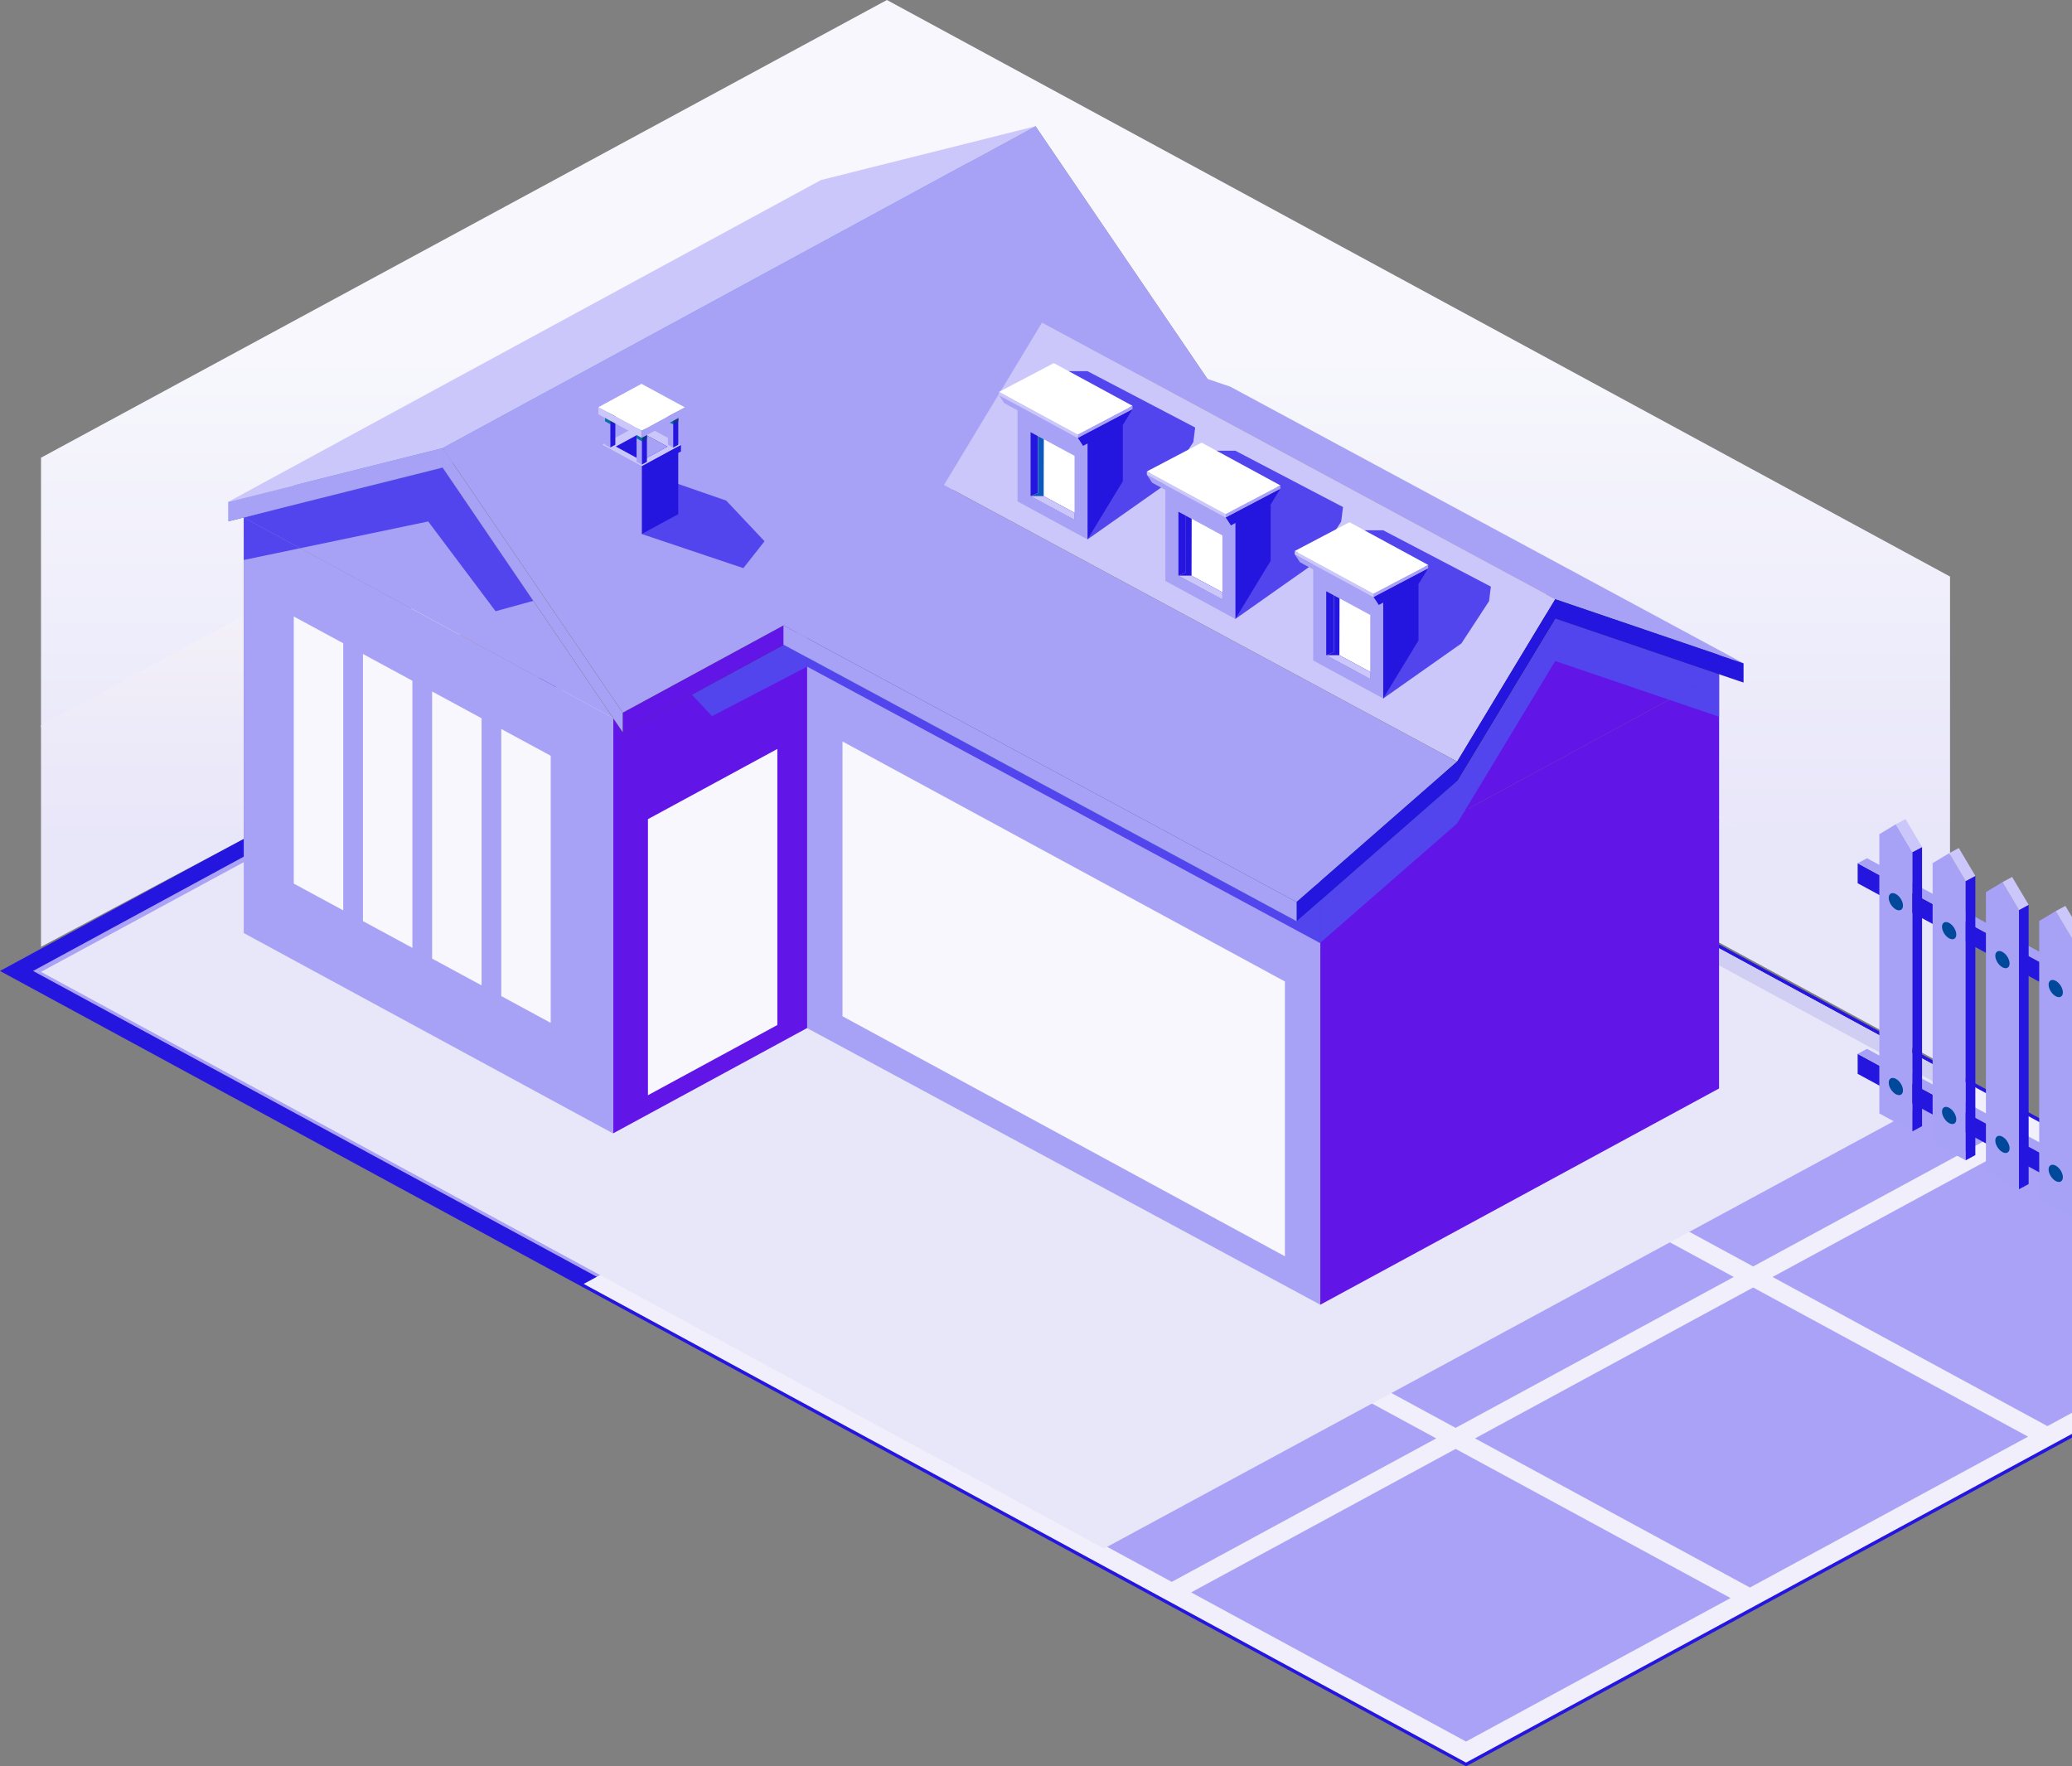 <svg width="563" height="480" viewBox="0 0 563 480" fill="none" xmlns="http://www.w3.org/2000/svg">
<rect x="0" y="0" width="563" height="480" fill="#808080" stroke="none"/>
<path d="M398.361 480L638.564 349.668L240.197 133.522L-0.007 263.852L398.361 480Z" fill="#2516DF"/>
<path d="M629.579 349.669L240.201 138.4L8.983 263.851L398.364 475.124L629.579 349.669Z" fill="#A9A2F6"/>
<path d="M323.66 432.726L395.521 393.735L470.215 434.262L398.351 473.253L323.66 432.726ZM241.017 309.905L307.293 345.865L235.432 384.855L169.155 348.894L241.017 309.905ZM463.164 261.292L393.41 299.138L327.134 263.178L396.888 225.331L463.164 261.292ZM481.637 347.01L551.39 309.162L626.083 349.689L556.327 387.536L481.637 347.01ZM476.363 349.872L551.056 390.397L475.487 431.4L400.795 390.874L476.363 349.872ZM398.683 302L468.436 264.152L546.116 306.301L476.363 344.148L398.683 302ZM312.567 343.003L246.29 307.043L321.861 266.04L388.136 302L312.567 343.003ZM390.249 390.874L318.385 429.865L240.705 387.718L312.567 348.725L390.249 390.874ZM317.84 345.865L393.41 304.861L471.09 347.01L395.521 388.012L317.84 345.865ZM468.468 258.444L468.452 258.42L468.437 258.429L396.888 219.606L158.607 348.894L398.351 478.977L636.632 349.689L468.468 258.444Z" fill="#F0EFFB"/>
<path d="M66.618 191.598V196.075C66.767 197.314 67.757 198.609 69.644 199.622C72.221 201.03 75.727 201.565 78.693 201.143C79.95 200.974 81.119 200.636 82.078 200.101L135.826 170.931C137.234 170.2 137.894 169.187 137.954 168.143L137.983 163.78L134.567 164.034C130.912 162.204 125.61 162.034 122.523 163.723L76.984 188.417L69.465 192.499L69.315 191.598H66.618Z" fill="#C7784C"/>
<path d="M66.618 191.598V196.075C66.767 197.314 67.757 198.609 69.644 199.622C72.221 201.03 75.727 201.565 78.693 201.143V188.417H76.984L69.465 192.499L69.315 191.598H66.618Z" fill="#DFCFB5"/>
<path d="M82.077 195.888L135.838 166.718C139.024 164.989 138.624 161.97 134.945 159.975V159.973C131.266 157.978 125.702 157.762 122.516 159.49L68.755 188.66C65.569 190.389 65.969 193.408 69.648 195.404C73.327 197.399 78.891 197.616 82.077 195.888Z" fill="white"/>
<path d="M324.181 184.875L324.164 184.847L324.146 184.855L240.978 139.729L11.139 264.101L300.021 420.783L529.858 296.412L324.181 184.875Z" fill="#E8E6F9"/>
<path d="M529.859 256.304L467.101 222.252V183.201L473.757 185.467L467.097 181.876V177.976L422.572 157.482L422.393 157.777L334.319 110.299L330.29 108.928V106.207L281.368 34.302L263.254 44.137L223.091 54.21L62 141.674L66.358 140.581L66.231 140.651V167.755L11.14 197.646V124.38L240.99 6.10352e-05L529.859 156.674V256.304Z" fill="url(#paint0_linear_59_5091)"/>
<path d="M529.859 290.179L467.101 256.127V221.746L529.859 255.797V290.179ZM11.14 257.297V197.139L66.231 167.249V204.268V227.944L11.14 257.297Z" fill="url(#paint1_linear_59_5091)"/>
<path d="M529.858 296.395L467.101 262.357V257.703L468.437 258.429L468.453 258.42L468.468 258.443L529.858 291.755V296.395Z" fill="url(#paint2_linear_59_5091)"/>
<path d="M166.578 195.099L66.231 140.652L227.32 53.188L327.668 107.636L166.578 195.099Z" fill="#A8A2F6"/>
<path d="M166.578 307.996V195.099L327.668 107.636V220.533L166.578 307.996Z" fill="#6115E7"/>
<path d="M211.219 278.545L176.06 297.623V222.6L211.219 203.523V278.545Z" fill="#F7F7FD"/>
<path d="M66.231 253.549V140.653L166.578 195.099V307.996L66.231 253.549Z" fill="#A8A2F6"/>
<path d="M79.827 167.528V240.115L93.261 247.389V174.8L79.827 167.528Z" fill="#F7F7FD"/>
<path d="M98.62 177.718V250.305L112.053 257.579V184.991L98.62 177.718Z" fill="#F7F7FD"/>
<path d="M117.413 187.908V260.496L130.847 267.769V195.182L117.413 187.908Z" fill="#F7F7FD"/>
<path d="M136.206 198.098V270.684L149.639 277.958V205.371L136.206 198.098Z" fill="#F7F7FD"/>
<path d="M358.747 241.561L219.309 166.394L327.662 107.629L467.1 182.797L358.747 241.561Z" fill="#6115E7"/>
<path d="M358.747 354.55V241.562L467.1 182.799V295.785L358.747 354.55Z" fill="#6115E7"/>
<path d="M219.309 279.382V166.396L358.747 241.562V354.55L219.309 279.382Z" fill="#A8A2F6"/>
<path d="M349.134 341.389L228.92 276.164V201.487L349.134 266.713V341.389Z" fill="#F7F7FD"/>
<path d="M193.468 194.613L187.981 188.765L212.956 175.204L219.308 178.629V181.161L193.468 194.613Z" fill="#5245ED"/>
<path d="M219.309 181.161V178.629L219.319 178.636L219.32 181.155L219.309 181.161Z" fill="#013BA1"/>
<path d="M61.999 141.675L120.276 127.058L281.368 39.594L223.091 54.211L61.999 141.675Z" fill="#5598E9"/>
<path d="M169.199 198.962L120.276 127.057L281.367 39.593L330.289 111.498L169.199 198.962Z" fill="#3F461D"/>
<path d="M330.29 106.207V111.498L169.201 198.962V193.67L330.29 106.207Z" fill="#6115E7"/>
<path d="M134.658 166.093L116.349 141.704L81.564 148.973L66.231 140.653L69.069 139.903L120.277 127.06L144.917 163.274L134.658 166.093Z" fill="#5245ED"/>
<path d="M66.235 152.174L66.231 140.651L81.564 148.971L66.235 152.174Z" fill="#5245ED"/>
<path d="M69.069 139.903L120.053 126.443L120.276 126.774V127.059L69.069 139.903Z" fill="#073CAE"/>
<path d="M61.999 136.383L120.276 121.768L281.368 34.303L223.091 48.919L61.999 136.383Z" fill="#CBC7FA"/>
<path d="M169.199 193.671L120.276 121.767L281.367 34.302L330.289 106.208L169.199 193.671Z" fill="#A8A2F6"/>
<path d="M201.984 154.387L174.373 145.114L174.376 128.076L197.339 136.043L207.74 147.085L201.984 154.387Z" fill="#5245ED"/>
<path d="M174.373 126.757L164.391 121.341L174.312 115.958L184.294 121.375L174.373 126.757Z" fill="#A8A2F6"/>
<path d="M174.376 126.707L163.653 120.887L174.308 115.105L185.033 120.924L174.376 126.707Z" fill="#CBC7FA"/>
<path d="M174.377 128.456L185.034 122.673V120.923L174.377 126.706V128.456Z" fill="#2516DF"/>
<path d="M163.653 122.637L174.376 128.456V126.706L163.653 120.886V122.637Z" fill="#A8A2F6"/>
<path d="M181.378 121.363L174.361 125.18L174.338 125.157L167.319 121.342L174.314 117.548L174.338 117.571L181.378 121.363Z" fill="#2516DF"/>
<path d="M181.378 121.363L174.361 125.18L174.338 125.157V117.571L181.378 121.363Z" fill="#A8A2F6"/>
<path d="M174.373 145.113L184.294 139.731V121.375L174.373 126.757V145.113Z" fill="#2516DF"/>
<path d="M164.393 130.539L174.373 145.113V126.757L164.393 121.341V130.539Z" fill="#A8A2F6"/>
<path d="M174.378 117.075L172.969 116.309L174.369 115.55L175.778 116.314L174.378 117.075Z" fill="#A8A2F6"/>
<path d="M174.379 126.261L175.779 125.502V116.314L174.379 117.075V126.261Z" fill="#2516DF"/>
<path d="M172.969 125.497L174.378 126.261V117.075L172.969 116.309V125.497Z" fill="#A8A2F6"/>
<path d="M174.38 117.075L173.429 116.559L174.363 116.055L175.322 116.563L174.38 117.075Z" fill="#096EA8"/>
<path d="M174.389 119.894L174.379 119.888V117.076L175.321 116.565L175.775 116.804V119.145L174.389 119.894Z" fill="#093B7D"/>
<path d="M174.379 119.888L172.975 119.12V116.803L173.428 116.56L174.379 117.076V119.888Z" fill="#096EA8"/>
<path d="M182.898 112.447L181.489 111.683L182.889 110.922L184.3 111.687L182.898 112.447Z" fill="#A8A2F6"/>
<path d="M182.898 121.633L184.299 120.874V111.686L182.898 112.447V121.633Z" fill="#2516DF"/>
<path d="M181.489 120.869L182.898 121.633V112.447L181.489 111.682V120.869Z" fill="#A8A2F6"/>
<path d="M182.899 112.447L181.941 111.929L182.555 111.591L183.506 112.117L182.899 112.447Z" fill="#096EA8"/>
<path d="M182.898 115.272V112.448L183.505 112.118L184.299 112.556V114.512L182.898 115.272Z" fill="#093B7D"/>
<path d="M182.893 115.273L181.501 114.666V112.171L181.941 111.929L182.899 112.447V115.271L182.893 115.273Z" fill="#096EA8"/>
<path d="M165.802 112.423L164.391 111.659L165.792 110.899L167.202 111.664L165.802 112.423Z" fill="#A8A2F6"/>
<path d="M165.802 121.611L167.202 120.851V111.664L165.802 112.424V121.611Z" fill="#2516DF"/>
<path d="M164.391 120.846L165.802 121.611V112.423L164.391 111.659V120.846Z" fill="#A8A2F6"/>
<path d="M165.802 112.423L165.175 112.084L166.12 111.566L166.741 111.914L165.802 112.423Z" fill="#096EA8"/>
<path d="M165.802 115.246V112.424L166.742 111.915L167.198 112.172V114.513L165.802 115.246Z" fill="#093B7D"/>
<path d="M165.798 115.247L164.399 114.486V112.508L165.175 112.085L165.802 112.424V115.245L165.798 115.247Z" fill="#096EA8"/>
<path d="M174.381 117.061L162.585 110.66L174.306 104.301L186.101 110.7L174.381 117.061Z" fill="white"/>
<path d="M174.381 118.987L186.102 112.626V110.701L174.381 117.062V118.987Z" fill="#A8A2F6"/>
<path d="M162.585 112.587L174.381 118.987V117.062L162.585 110.662V112.587Z" fill="#CBC7FA"/>
<path d="M352.316 250.331L212.878 175.163L256.496 137.011L395.934 212.18L352.316 250.331Z" fill="#5598E9"/>
<path d="M334.317 110.299L283.13 92.883L422.57 168.051L473.755 185.467L334.317 110.299Z" fill="#DDB79B"/>
<path d="M422.571 168.051L395.934 212.18L256.495 137.012L283.131 92.883L422.571 168.051Z" fill="#433E44"/>
<path d="M358.751 256.302L358.747 244.707V256.193L358.751 256.189V256.302Z" fill="#02288E"/>
<path d="M358.751 256.302L219.321 181.155V178.637L352.316 250.331L358.747 244.707V256.3" fill="#5245ED"/>
<path d="M219.321 169.527V166.458L219.545 166.337L221.664 167.479L219.321 169.527Z" fill="#02288E"/>
<path d="M219.321 166.458V166.216L219.544 166.337L219.321 166.458Z" fill="#0852BE"/>
<path d="M352.316 250.331L219.321 178.637V169.527L221.664 167.478L358.751 241.362L358.747 244.707L352.316 250.331Z" fill="#073CAE"/>
<path d="M368.211 236.431L395.935 212.18L422.572 168.051L420.198 166.771L422.572 168.051L466.644 183.047L453.537 190.155L422.572 179.632L398.058 220.242L368.211 236.431Z" fill="#5245ED"/>
<path d="M358.751 256.189V244.703L368.21 236.431L398.058 220.242L395.934 223.761L358.751 256.189ZM467.097 194.764L453.536 190.155L466.643 183.047L467.097 183.201V194.764Z" fill="#5245ED"/>
<path d="M358.751 244.703V241.363L358.747 234.045L388.446 208.143L395.934 212.18L368.21 236.431L358.751 244.703Z" fill="#033093"/>
<path d="M467.096 181.877L422.392 157.778L422.571 157.483L467.096 177.977V181.877Z" fill="url(#paint3_linear_59_5091)"/>
<path d="M467.096 183.203L466.643 183.049L422.571 168.053L420.197 166.773L422.571 162.841L420.131 161.525L422.392 157.78L467.096 181.879V183.203Z" fill="#073962"/>
<path d="M395.935 212.18L388.447 208.142L392.14 204.92L395.935 206.966L420.198 166.771L422.572 168.051L395.935 212.18Z" fill="#02132B"/>
<path d="M358.747 256.194V244.708L358.751 244.704V256.19L358.747 256.194Z" fill="#000D5A"/>
<path d="M358.747 244.709V241.363L358.751 241.365V244.705L358.747 244.709Z" fill="#00136E"/>
<path d="M352.316 245.12L212.878 169.95L256.496 131.801L395.934 206.969L352.316 245.12Z" fill="#A8A2F6"/>
<path d="M334.317 105.085L283.13 87.67L422.57 162.838L473.755 180.253L334.317 105.085Z" fill="#A8A2F6"/>
<path d="M422.571 162.839L395.934 206.966L256.495 131.8L283.131 87.671L422.571 162.839Z" fill="#CBC7FA"/>
<path d="M120.276 121.767V127.058L61.999 141.675V136.383L120.276 121.767Z" fill="#A8A2F6"/>
<path d="M120.276 121.766V127.057L169.199 198.962V193.67L120.276 121.766Z" fill="#A8A2F6"/>
<path d="M473.757 185.467V180.254L422.571 162.838L395.934 206.967L352.316 245.118V250.331L395.934 212.18L422.571 168.051L473.757 185.467Z" fill="#2516DF"/>
<path d="M352.316 250.331V245.118L212.878 169.949V175.162L352.316 250.331Z" fill="#A8A2F6"/>
<path d="M295.493 146.578V119.614L287.622 115.34L285.984 100.867H295.493L324.746 116.174L324.249 120.136L316.741 131.612L295.493 146.578Z" fill="#5245ED"/>
<path d="M305.088 115.495V130.786L295.493 146.578V119.614L305.088 115.495Z" fill="#2516DF"/>
<path d="M295.493 146.578L276.473 136.249V109.287L295.493 119.614V146.578Z" fill="#A8A2F6"/>
<path d="M292.831 119.005L271.447 107.392L286.338 99.565L307.724 111.177L292.831 119.005Z" fill="#CBC7FA"/>
<path d="M292.831 118.112L271.447 106.498L286.338 98.671L307.724 110.283L292.831 118.112Z" fill="white"/>
<path d="M294.261 121.168L305.089 115.494L307.723 111.178L292.831 119.006L294.261 121.168Z" fill="#2516DF"/>
<path d="M271.447 107.393L272.877 109.555L294.261 121.168L292.831 119.006L271.447 107.393Z" fill="#A8A2F6"/>
<path d="M292.831 119.005V118.11L307.723 110.281V111.177L292.831 119.005Z" fill="#A8A2F6"/>
<path d="M292.831 119.005V118.11L271.447 106.497V107.393L292.831 119.005Z" fill="#CBC7FA"/>
<path d="M278.164 135.8V114.406L293.805 122.888V144.281L278.164 135.8Z" fill="#A8A2F6"/>
<path d="M279.997 117.398V134.808L291.972 141.292V123.882L279.997 117.398Z" fill="white"/>
<path d="M282.06 118.517V133.983L291.972 139.346V141.292L279.997 134.809V117.398L282.06 118.517Z" fill="#2516DF"/>
<path d="M282.06 133.983L279.997 134.809L291.972 141.292V139.346L282.06 133.983Z" fill="#CBC7FA"/>
<path d="M283.586 134.809H279.997L282.06 133.982V118.517L283.626 119.363L283.586 134.809Z" fill="#0C59BE"/>
<path d="M335.668 168.195L328.848 146.257L326.159 122.485H335.668L364.92 137.791L364.423 141.754L356.915 153.229L335.668 168.195Z" fill="#5245ED"/>
<path d="M345.262 137.111V152.403L335.668 168.195V141.233L345.262 137.111Z" fill="#2516DF"/>
<path d="M335.669 168.195L316.647 157.866V130.904L335.669 141.233V168.195Z" fill="#A8A2F6"/>
<path d="M333.005 140.625L311.62 129.013L326.513 121.185L347.897 132.799L333.005 140.625Z" fill="#CBC7FA"/>
<path d="M333.005 139.728L311.62 128.115L326.513 120.288L347.897 131.9L333.005 139.728Z" fill="white"/>
<path d="M334.434 142.787L345.262 137.112L347.896 132.798L333.005 140.624L334.434 142.787Z" fill="#2516DF"/>
<path d="M311.62 129.012L313.049 131.173L334.435 142.787L333.005 140.624L311.62 129.012Z" fill="#A8A2F6"/>
<path d="M333.005 140.625V139.729L347.896 131.902V132.799L333.005 140.625Z" fill="#A8A2F6"/>
<path d="M333.005 140.625V139.729L311.62 128.117V129.013L333.005 140.625Z" fill="#CBC7FA"/>
<path d="M318.336 157.42V136.026L333.98 144.507V165.901L318.336 157.42Z" fill="#A8A2F6"/>
<path d="M320.17 139.016V156.426L332.146 162.91V145.5L320.17 139.016Z" fill="white"/>
<path d="M322.234 140.135V155.602L332.146 160.964V162.91L320.17 156.427V139.016L322.234 140.135Z" fill="#2516DF"/>
<path d="M322.234 155.602L320.17 156.427L332.146 162.91V160.964L322.234 155.602Z" fill="#CBC7FA"/>
<path d="M320.17 156.427H323.761L323.801 140.981L322.234 140.135V155.602L320.17 156.427Z" fill="#2516DF"/>
<path d="M375.843 189.814L369.023 167.876L366.332 144.104H375.843L405.094 159.41L404.597 163.373L397.087 174.848L375.843 189.814Z" fill="#5245ED"/>
<path d="M385.436 158.731V174.023L375.843 189.814V162.852L385.436 158.731Z" fill="#2516DF"/>
<path d="M375.844 189.814L356.823 179.486V152.523L375.844 162.852V189.814Z" fill="#A8A2F6"/>
<path d="M373.178 162.243L351.794 150.63L366.687 142.803L388.071 154.416L373.178 162.243Z" fill="#CBC7FA"/>
<path d="M373.178 161.348L351.794 149.735L366.687 141.908L388.071 153.521L373.178 161.348Z" fill="white"/>
<path d="M374.608 164.406L385.436 158.732L388.07 154.417L373.177 162.244L374.608 164.406Z" fill="#2516DF"/>
<path d="M351.794 150.631L353.225 152.793L374.609 164.406L373.178 162.243L351.794 150.631Z" fill="#A8A2F6"/>
<path d="M373.177 162.243V161.347L388.07 153.521V154.416L373.177 162.243Z" fill="#A8A2F6"/>
<path d="M373.178 162.243V161.347L351.794 149.734V150.63L373.178 162.243Z" fill="#CBC7FA"/>
<path d="M358.51 179.038V157.643L374.154 166.125V187.518L358.51 179.038Z" fill="#A8A2F6"/>
<path d="M360.344 160.636V178.044L372.319 184.529V167.119L360.344 160.636Z" fill="white"/>
<path d="M362.407 161.754V177.221L372.318 182.583V184.529L360.344 178.046V160.634L362.407 161.754Z" fill="#2516DF"/>
<path d="M362.407 177.221L360.344 178.046L372.318 184.529V182.583L362.407 177.221Z" fill="#CBC7FA"/>
<path d="M360.344 178.045H363.934L363.974 162.599L362.407 161.753V177.22L360.344 178.045Z" fill="#2516DF"/>
<path d="M616.978 300.901L504.759 240.014V234.59L616.978 295.477V300.901Z" fill="#2516DF"/>
<path d="M619.514 294.102L616.978 295.477L504.759 234.589L507.297 233.215L619.514 294.102Z" fill="#A8A2F6"/>
<path d="M616.978 352.693L504.759 291.807V286.383L616.978 347.269V352.693Z" fill="#2516DF"/>
<path d="M619.514 345.894L616.978 347.269L504.759 286.382L507.297 285.007L619.514 345.894Z" fill="#A8A2F6"/>
<path d="M519.63 307.446L510.65 302.573V226.689L515.14 223.991L519.63 231.561V307.446Z" fill="#A8A2F6"/>
<path d="M519.631 307.446L522.257 306.029V230.145L519.631 231.561V307.446Z" fill="#2516DF"/>
<path d="M519.631 231.561L522.258 230.145L517.768 222.577L515.141 223.991L519.631 231.561Z" fill="#CBC7FA"/>
<path d="M517.079 246.087C517.079 247.241 516.211 247.706 515.14 247.125C514.069 246.545 513.201 245.138 513.201 243.984C513.201 242.829 514.069 242.364 515.14 242.945C516.211 243.526 517.079 244.933 517.079 246.087Z" fill="#004899"/>
<path d="M517.079 296.305C517.079 297.46 516.211 297.924 515.14 297.343C514.069 296.761 513.201 295.355 513.201 294.2C513.201 293.047 514.069 292.583 515.14 293.163C516.211 293.743 517.079 295.15 517.079 296.305Z" fill="#004899"/>
<path d="M534.109 315.31L525.13 310.438V234.554L529.62 231.858L534.109 239.426V315.31Z" fill="#A8A2F6"/>
<path d="M534.109 315.31L536.735 313.894V238.01L534.109 239.426V315.31Z" fill="#2516DF"/>
<path d="M534.109 239.426L536.735 238.011L532.246 230.441L529.62 231.858L534.109 239.426Z" fill="#CBC7FA"/>
<path d="M531.559 253.95C531.559 255.105 530.691 255.571 529.62 254.989C528.549 254.409 527.682 253.002 527.682 251.847C527.682 250.694 528.549 250.228 529.62 250.809C530.691 251.391 531.559 252.797 531.559 253.95Z" fill="#004899"/>
<path d="M531.559 304.17C531.559 305.325 530.691 305.79 529.62 305.209C528.549 304.629 527.682 303.223 527.682 302.068C527.682 300.913 528.549 300.448 529.62 301.029C530.691 301.609 531.559 303.017 531.559 304.17Z" fill="#004899"/>
<path d="M548.59 323.175L539.611 318.302V242.419L544.1 239.722L548.59 247.292V323.175Z" fill="#A8A2F6"/>
<path d="M548.59 323.175L551.218 321.758V245.875L548.59 247.292V323.175Z" fill="#2516DF"/>
<path d="M548.589 247.291L551.217 245.874L546.728 238.306L544.1 239.721L548.589 247.291Z" fill="#CBC7FA"/>
<path d="M546.039 261.817C546.039 262.971 545.171 263.437 544.1 262.856C543.029 262.276 542.16 260.868 542.16 259.713C542.16 258.56 543.029 258.094 544.1 258.676C545.171 259.256 546.039 260.663 546.039 261.817Z" fill="#004899"/>
<path d="M546.039 312.037C546.039 313.192 545.171 313.656 544.1 313.076C543.029 312.493 542.16 311.087 542.16 309.932C542.16 308.777 543.029 308.313 544.1 308.893C545.171 309.475 546.039 310.882 546.039 312.037Z" fill="#004899"/>
<path d="M563.07 331.042L554.091 326.17V250.285L558.581 247.588L563.07 255.157V331.042Z" fill="#A8A2F6"/>
<path d="M563.069 255.157L565.696 253.741L561.207 246.173L558.58 247.588L563.069 255.157Z" fill="#CBC7FA"/>
<path d="M560.519 269.683C560.519 270.838 559.65 271.304 558.58 270.722C557.51 270.141 556.642 268.735 556.642 267.581C556.642 266.425 557.51 265.961 558.58 266.542C559.65 267.122 560.519 268.528 560.519 269.683Z" fill="#004899"/>
<path d="M560.519 319.902C560.519 321.057 559.65 321.522 558.58 320.941C557.51 320.361 556.642 318.954 556.642 317.799C556.642 316.645 557.51 316.18 558.58 316.761C559.65 317.341 560.519 318.747 560.519 319.902Z" fill="#004899"/>
<defs>
<linearGradient id="paint0_linear_59_5091" x1="270.5" y1="96.131" x2="270.5" y2="227.704" gradientUnits="userSpaceOnUse">
<stop stop-color="#F7F7FD"/>
<stop offset="1" stop-color="#E8E6F9"/>
</linearGradient>
<linearGradient id="paint1_linear_59_5091" x1="270.5" y1="96.134" x2="270.5" y2="227.706" gradientUnits="userSpaceOnUse">
<stop stop-color="#FFFCF7"/>
<stop offset="1" stop-color="#E8E6F9"/>
</linearGradient>
<linearGradient id="paint2_linear_59_5091" x1="270.499" y1="96.132" x2="270.499" y2="227.704" gradientUnits="userSpaceOnUse">
<stop stop-color="#E8E6F9"/>
<stop offset="1" stop-color="#D1CEF3"/>
</linearGradient>
<linearGradient id="paint3_linear_59_5091" x1="270.499" y1="96.132" x2="270.499" y2="227.705" gradientUnits="userSpaceOnUse">
<stop stop-color="#0850A1"/>
<stop offset="1" stop-color="#074CA1"/>
</linearGradient>
</defs>
</svg>
